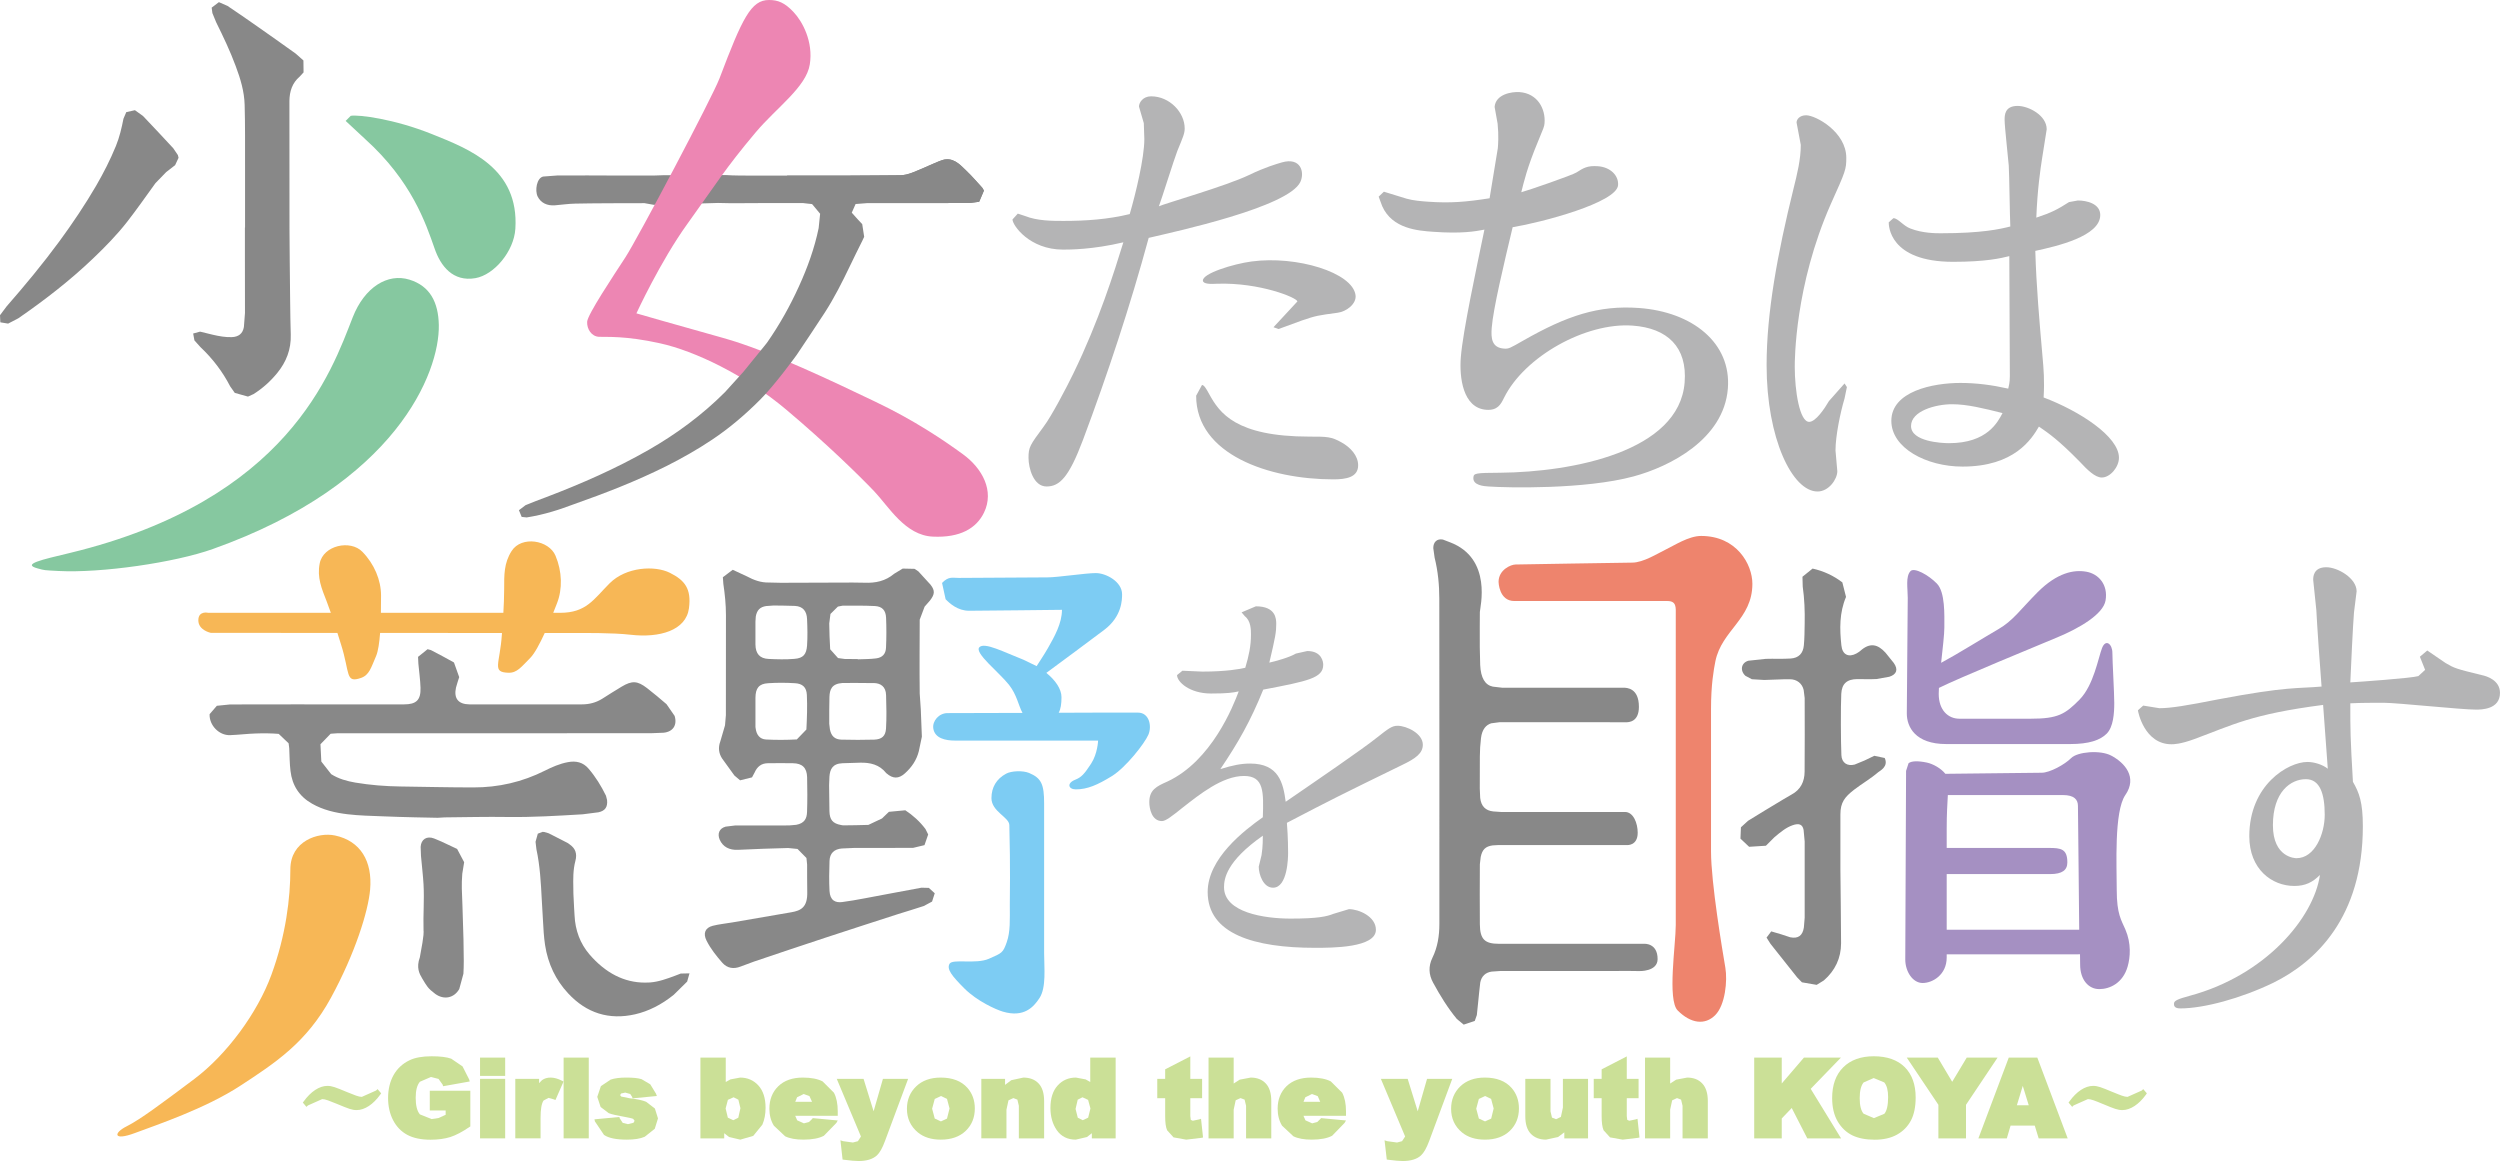 <?xml version="1.0" encoding="utf-8"?>
<!-- Generator: Adobe Illustrator 27.0.1, SVG Export Plug-In . SVG Version: 6.00 Build 0)  -->
<svg version="1.1" id="레이어_1" xmlns="http://www.w3.org/2000/svg" xmlns:xlink="http://www.w3.org/1999/xlink" x="0px"
	 y="0px" viewBox="0 0 720 334.375" enable-background="new 0 0 720 334.375" xml:space="preserve">
<path fill-rule="evenodd" clip-rule="evenodd" fill="#888888" d="M269.206,257.258l-1.699-1.543l-2.123-0.058
	c-5.54,1.003-11.061,2.084-16.601,3.107c-2.047,0.386-4.131,0.753-6.197,1.024c-1.969,0.27-3.532-0.425-3.687-3.186
	c-0.154-2.876-0.097-5.771,0-8.648c0.078-2.22,1.351-3.417,3.571-3.59l3.437-0.154c5.674-0.02,11.37-0.02,17.045-0.02l3.3-0.791
	l1.062-3.069l-0.772-1.563c-1.621-2.163-3.59-3.939-5.811-5.406l-4.729,0.444l-1.988,1.911l-3.919,1.853
	c-2.433,0.097-4.865,0.097-7.297,0.134l-0.58-0.097c-2.374-0.443-3.281-1.486-3.339-3.976c-0.058-2.49-0.078-4.98-0.097-7.49
	l0.097-2.49c0.154-1.989,0.811-3.725,3.764-3.842l5.018-0.154c2.935-0.077,5.599,0.522,7.568,2.993l0.115,0.097
	c1.814,1.563,3.456,1.602,5.251,0c1.95-1.738,3.397-3.842,4.034-6.428l0.868-4.151l-0.309-7.875l-0.309-4.537
	c-0.058-3.744-0.039-7.49-0.039-11.234c0-3.339,0-6.698,0.039-10.057l1.409-3.745l1.525-1.737c1.351-1.757,1.563-2.818,0.193-4.575
	l-3.513-3.842l-1.08-0.733l-3.437-0.078l-2.451,1.487c-2.51,2.123-5.406,2.722-8.571,2.586c-2.22-0.077-4.439-0.038-6.659-0.038
	c-5.811,0.019-11.62,0.038-17.412,0.058l-3.417-0.078c-2.335,0.058-4.401-0.714-6.408-1.796l-4.034-1.872l-2.838,2.143l0.135,1.891
	c0.444,2.993,0.753,6.004,0.753,9.034c-0.019,9.613,0,19.207-0.019,28.82l-0.251,2.915l-1.351,4.614
	c-0.656,1.757-0.464,3.398,0.482,4.884l3.571,4.943l1.641,1.389l3.436-0.849l0.753-1.409c0.734-1.679,1.95-2.644,3.764-2.664
	c2.432-0.038,4.845-0.038,7.278,0c2.664,0.039,3.995,1.294,4.073,4.015c0.077,3.34,0.097,6.679-0.019,9.999
	c-0.059,1.872-0.695,3.281-3.128,3.725l-2.008,0.174c-5.192,0.019-10.405,0-15.616,0.019l-2.683,0.329
	c-1.814,0.482-2.471,2.008-1.718,3.764c0.927,2.103,2.818,3.03,5.269,2.915c4.807-0.251,9.633-0.386,14.439-0.522l2.703,0.271
	l2.567,2.605l0.193,1.892c0.039,2.645-0.039,5.289,0.039,7.934c0.097,4.363-1.796,5.328-4.634,5.81
	c-5.636,0.985-11.292,1.95-16.928,2.915c-1.873,0.329-3.803,0.502-5.636,0.966c-2.22,0.56-2.857,2.181-1.814,4.265
	c1.177,2.355,2.818,4.402,4.536,6.37c1.448,1.621,3.262,1.892,5.251,1.119l3.899-1.447c6.756-2.279,13.493-4.556,20.25-6.776
	c7.084-2.336,14.168-4.614,21.272-6.911c2.452-0.791,4.941-1.486,7.373-2.316l2.375-1.274L269.206,257.258 M239.17,176.82
	l2.142-2.123l1.39-0.27c3.108,0,6.196-0.039,9.284,0.115c2.085,0.115,3.108,1.216,3.205,3.378c0.117,2.876,0.117,5.753-0.019,8.609
	c-0.078,1.834-1.062,2.857-2.857,3.089c-1.757,0.231-3.532,0.193-5.289,0.27v-0.077l-3.707-0.02l-1.969-0.27l-2.259-2.528
	c-0.154-2.472-0.232-4.961-0.27-7.432L239.17,176.82z M238.88,200.699c0.077-2.162,0.675-3.783,3.744-3.995l4.556-0.02v0.02
	l4.575,0.019c1.814,0.058,3.378,0.965,3.436,3.495c0.097,3.203,0.174,6.428-0.019,9.613c-0.135,2.201-1.255,3.108-3.417,3.185
	c-3.127,0.097-6.274,0.078-9.421,0c-1.949-0.058-2.934-1.042-3.32-2.954l-0.192-1.601
	C238.823,205.872,238.803,203.286,238.88,200.699 M232.24,210.1l-2.76,2.857c-2.954,0.154-5.926,0.174-8.861,0.019
	c-1.794-0.095-2.759-1.35-2.991-3.204l-0.058-0.425v-8.377c0.019-2.781,1.004-4.054,3.668-4.208c2.567-0.174,5.153-0.154,7.702,0
	c2.181,0.115,3.339,1.158,3.436,3.378C232.529,203.459,232.413,206.799,232.24,210.1 M232.433,185.931
	c-0.193,2.51-1.063,3.63-3.649,3.823c-2.471,0.212-4.961,0.134-7.432,0.019c-2.548-0.115-3.744-1.506-3.783-4.151v-6.601
	l0.097-1.467c0.328-1.834,1.216-2.742,2.991-3.011l2.143-0.154c2.047,0.019,4.092,0.039,6.138,0.115
	c2.394,0.115,3.417,1.621,3.495,3.803C232.549,180.836,232.606,183.403,232.433,185.931"/>
<path fill-rule="evenodd" clip-rule="evenodd" fill="#888888" d="M472.085,279.668c-2.935-0.095-4.363-0.019-7.298-0.019h-12.431
	c-6.756,0-13.532-0.019-20.288,0l-2.508,0.174c-1.719,0.27-2.877,1.292-3.244,3.127l-0.328,2.954
	c-0.232,2.142-0.406,4.285-0.657,6.427l-0.597,1.699l-3.186,1.062l-1.969-1.621c-2.645-3.205-4.845-6.776-6.852-10.481
	c-1.275-2.336-1.371-4.73-0.193-7.143c1.506-3.069,2.008-6.35,2.008-9.767c0-31.214,0.019-62.446-0.02-93.66
	c0-3.976-0.385-7.934-1.35-11.814l-0.386-2.76c0-1.796,1.119-2.779,2.779-2.452l2.065,0.792c12.297,4.69,8.59,18.84,8.571,20.056
	c-0.039,4.71-0.02,2.993-0.02,10.211l0.117,5.097c0.173,3.667,1.389,5.733,3.629,6.196l2.664,0.309
	c14.362,0.019,20.577,0.019,34.939,0c0.946,0,4.478,0.058,4.478,5.501c0,4.383-2.896,4.459-3.822,4.459
	c-7.393-0.039-6.64-0.019-14.015-0.019h-22.334l-2.355,0.309c-1.487,0.444-2.645,1.718-2.954,4.266
	c-0.212,1.737-0.328,3.532-0.328,5.289c-0.02,9.092-0.02,3.339-0.02,9.285l0.117,2.644c0.27,2.394,1.525,3.668,3.764,3.9l2.2,0.154
	c14.632,0.019,21.099,0.019,35.731,0c2.413,0,3.668,3.205,3.668,5.984c0,3.822-3.108,3.552-3.108,3.552
	c-15.095-0.02-22.044-0.02-37.14,0l-1.563,0.095c-2.026,0.29-2.953,1.197-3.397,3.301l-0.251,2.123
	c-0.02,5.772-0.058,11.525,0,17.296c0.039,4.305,1.409,5.618,5.462,5.618c7.49,0.02,14.979,0,22.489,0c7.49,0,11.833,0.02,19.322,0
	c0,0,3.919-0.328,3.919,4.402C477.393,279.881,472.085,279.668,472.085,279.668"/>
<path fill-rule="evenodd" clip-rule="evenodd" fill="#888888" d="M70.574,65.536c0-5.945,0.019-11.909,0-17.874
	c-0.019-5.811,0.058-11.62-0.116-17.45c-0.097-3.861-1.216-7.568-2.567-11.157C66.288,14.71,64.3,10.56,62.253,6.409l-1.081-2.625
	L60.96,2.202l2.085-1.583L65.516,1.7c2.877,1.911,5.714,3.899,8.532,5.867c3.706,2.606,7.431,5.212,11.119,7.876l2.22,1.969
	l0.039,3.437l-1.1,1.196c-2.181,1.853-2.934,4.286-2.973,7.008v1.08c0,16.215,0,19.651,0.019,35.846
	c0,3.262,0.038,6.506,0.077,9.768c0.077,5.365,0.115,15.249,0.289,20.616c0.135,4.246-1.274,7.856-3.919,11.1
	c-1.949,2.374-4.188,4.382-6.775,6.022l-1.622,0.734l-3.803-1.062l-1.332-1.892c-2.201-4.266-5.077-8.011-8.571-11.312l-1.718-1.911
	l-0.367-1.988l1.988-0.541l3.725,0.907c1.757,0.405,3.552,0.733,5.386,0.675c1.949-0.058,3.185-0.984,3.513-2.915l0.309-4.034
	c0.019-8.3-0.019-8.339-0.019-16.621v-7.992H70.574"/>
<path fill-rule="evenodd" clip-rule="evenodd" fill="#888888" d="M133.676,248.32l-0.541,3.321
	c-0.251,3.339-0.116,4.826,0.058,9.438c0.097,3.186,0.213,6.37,0.29,9.536c0.115,5.694,0.115,7.374-0.019,9.825l-1.197,4.402
	c-1.486,2.606-4.42,3.224-6.93,1.39c-2.124-1.583-2.432-2.259-3.745-4.441c-0.811-1.351-1.757-3.107-0.676-6.081
	c1.37-7.161,1.062-7.335,1.062-7.721c-0.135-4.633,0.251-8.668,0-13.281c-0.154-2.723-0.502-5.463-0.733-8.185l-0.097-2.625
	c0.116-2.162,1.757-3.244,3.88-2.413c2.259,0.887,4.421,2.006,6.621,3.01L133.676,248.32"/>
<path fill-rule="evenodd" clip-rule="evenodd" fill="#888888" d="M51.424,45.44l-0.985,2.124l-2.567,1.988l-3.107,3.205
	c-2.703,3.745-5.347,7.529-8.185,11.176c-2.915,3.725-6.254,7.142-9.729,10.462C20.23,80.727,12.933,86.384,5.269,91.673
	l-2.934,1.526l-2.239-0.368L0,90.785l1.892-2.53c5.328-6.099,10.482-12.316,15.23-18.782c3.803-5.193,7.374-10.501,10.578-16.003
	c2.143-3.705,4.073-7.49,5.675-11.408c1.043-2.547,1.66-5.211,2.181-7.875l0.811-1.892l2.491-0.56l2.316,1.66
	c2.934,3.069,5.849,6.196,8.725,9.304l1.332,1.969L51.424,45.44"/>
<path fill-rule="evenodd" clip-rule="evenodd" fill="#888888" d="M542.794,218.302c1.177,2.51-1.429,3.707-1.892,4.112
	c-2.182,1.873-4.653,3.282-6.911,5.019c-2.76,2.143-3.956,3.687-3.956,7.142c0,8.012-0.02,7.798,0,15.81
	c0.038,7.084,0.193,14.169,0.193,21.272c0,4.305-1.738,7.895-4.943,10.694l-2.084,1.292l-4.247-0.733l-1.389-1.429
	c-2.548-3.203-5.116-6.408-7.644-9.632l-1.158-1.814l1.35-1.796l2.818,0.829l2.645,0.87c2.297,0.463,3.571-0.464,3.938-2.818
	l0.232-2.818c0.019-9.575,0.019-12.375,0-21.948l-0.309-3.339c-0.329-1.738-1.487-1.931-3.147-1.351
	c-1.853,0.636-3.454,1.93-5.25,3.454l-2.452,2.452l-4.845,0.309l-2.491-2.355l0.135-3.261l2.047-1.873
	c3.358-2.104,6.756-4.111,10.134-6.157l2.413-1.409c2.587-1.39,3.725-3.688,3.745-6.564c0.058-4.806,0.038-16.407,0.019-21.233
	l-0.29-2.316c-0.424-1.853-1.93-3.089-3.995-3.089c-2.452-0.019-4.904,0.174-7.355,0.213l-3.571-0.213l-1.852-0.984
	c-1.622-1.487-1.255-3.725,0.829-4.344l5.019-0.54c2.394-0.078,4.787,0.058,7.181-0.097c2.316-0.154,3.59-1.468,3.802-3.822
	c0.193-2.065,0.193-4.132,0.232-6.197c0.078-3.59-0.058-7.161-0.56-10.693l-0.078-2.838l2.915-2.355
	c3.128,0.695,6.004,2.008,8.571,3.976l1.062,4.19c-1.93,4.536-1.853,9.246-1.333,13.995c0.271,2.625,2.067,3.513,4.324,2.297
	l0.715-0.444l0.385-0.29c2.818-2.547,5.077-1.911,7.278,0.502l2.394,2.973c1.292,1.853,0.868,3.262-1.294,3.958l-3.687,0.656
	c-1.853,0.097-3.707,0.02-5.579,0.02c-2.915,0.038-4.421,1.274-4.575,4.265c-0.174,3.61-0.135,14.035,0.038,17.643
	c0.097,2.201,1.68,3.244,3.822,2.703l2.857-1.177l2.799-1.351L542.794,218.302"/>
<path fill="#888888" d="M156.262,239.576l-1.371,0.522l-0.656,2.335l0.251,2.143c1.042,4.787,1.293,9.728,1.544,14.516l0.232,4.015
	l0.115,1.988c0.116,2.316,0.251,4.729,0.599,7.046c0.83,5.424,3.069,10.116,6.66,13.957c5.308,5.714,11.794,7.722,19.265,6.023
	c3.88-0.888,7.625-2.781,11.138-5.618l3.861-3.803l0.676-2.374l-2.529,0.058l-0.444,0.174l-1.158,0.444
	c-2.336,0.868-4.73,1.757-7.258,1.949l-1.429,0.039c-5.984,0-11.37-2.74-16.022-8.165c-2.645-3.108-4.073-6.891-4.266-11.235
	l-0.135-2.277l-0.193-3.938l-0.019-1.583c-0.058-2.586-0.097-5.27,0.599-7.876c0.54-2.065,0.019-3.571-1.68-4.748l-0.232-0.174
	l-0.348-0.231c-1.814-0.946-3.629-1.872-5.444-2.779l-1.255-0.368L156.262,239.576"/>
<path fill-rule="evenodd" clip-rule="evenodd" fill="#888888" d="M249.69,58.489c9.864-0.019,19.746,0,29.611-0.019l2.702-0.366
	l1.371-3.224l-0.483-0.811c-2.22-2.375-2.432-2.819-4.768-5.077c-1.833-1.816-3.822-3.803-6.717-2.896
	c-1.178,0.366-3.456,1.448-5.483,2.297c-1.969,0.811-4.458,2.104-6.64,2.065l-4.806,0.039c-4.922,0.019-6.293,0.058-11.235,0.077
	h-16.601c-3.474,0-6.949,0.019-10.443,0c-2.373-0.019-4.748,0-7.142-0.154l-17.991,0.039l-2.741,0.097h-10.308
	c-3.552-0.02-13.918-0.058-17.489-0.02l-4.092,0.309c-1.872,0.405-2.432,4.015-1.602,5.733c0.888,1.816,2.702,2.742,5.019,2.548
	c1.93-0.154,3.841-0.444,5.753-0.482c4.401-0.117,15.616-0.135,20.018-0.135l2.663,0.482l18.493-0.54
	c4.035,0.134,8.069,0.038,12.122,0.038c4.17,0,8.358-0.019,12.528,0H249.69"/>
<path fill-rule="evenodd" clip-rule="evenodd" fill="#888888" d="M142.653,211.18c-15.153,0-30.287-0.019-45.44,0l-1.988,0.135
	l-2.934,3.03l0.251,4.981l2.838,3.629c2.123,1.351,4.517,2.008,6.968,2.432c4.285,0.714,8.609,1.062,12.952,1.119
	c7.007,0.097,14.015,0.271,21.041,0.271c7.201,0.019,14.072-1.563,20.539-4.807c2.123-1.062,4.285-2.026,6.679-2.471
	c2.336-0.444,4.363,0.019,5.946,1.872c2.026,2.355,3.648,5,5.019,7.798l0.309,1.236c0.212,1.989-0.541,3.127-2.49,3.532l-4.537,0.58
	c-7.18,0.424-14.362,0.868-21.581,0.772c-6.062-0.097-12.123,0.058-18.184,0.115l-1.988,0.117c-2.201-0.02-4.382-0.078-6.563-0.135
	c-3.108-0.078-6.197-0.154-9.304-0.29c-3.378-0.134-6.776-0.193-10.115-0.599c-3.552-0.424-7.046-1.235-10.211-3.049
	c-3.687-2.085-5.714-5.27-6.197-9.401c-0.27-2.162-0.25-4.363-0.366-6.564l-0.174-1.409l-2.857-2.722
	c-2.181-0.174-4.382-0.193-6.563-0.115c-2.471,0.077-4.941,0.385-7.413,0.482c-3.185,0.135-6.061-2.837-5.926-6.042l2.084-2.413
	l3.823-0.386c12.142-0.038,24.264-0.019,36.406-0.019H116.4c3.494,0,4.806-1.255,4.71-4.748c-0.077-2.318-0.405-4.634-0.617-6.95
	l-0.097-1.988l2.741-2.201l0.965,0.251c2.22,1.177,4.459,2.316,6.641,3.571l1.506,4.227l-0.444,1.37l-0.482,1.641
	c-0.676,3.108,0.656,4.787,3.841,4.826c3.397,0.019,6.795,0,10.173,0h11.524c3.571,0.019,7.162,0,10.752,0
	c2.084,0,4.034-0.502,5.829-1.621c1.853-1.178,3.707-2.355,5.579-3.474c2.992-1.796,4.556-1.719,7.316,0.405
	c1.912,1.486,3.784,3.049,5.618,4.633l2.336,3.378c0.811,2.645-0.464,4.594-3.205,4.845l-3.436,0.135
	C172.65,211.18,157.651,211.18,142.653,211.18"/>
<path fill="#B4B4B5" d="M311.906,126.67c-4.054,10.772-6.718,13.436-10.501,13.436c-3.784,0-5.193-5.309-5.193-8.263
	c0-3.088,0.425-3.648,4.344-8.957c2.239-2.954,6.583-11.215,8.551-15.288c7.432-15.269,11.775-29.264,14.42-37.815
	c-8.822,2.104-15.539,2.104-17.374,2.104c-9.652,0-14.554-7.008-14.554-8.687l1.525-1.68l2.104,0.695
	c3.513,1.409,7.856,1.409,11.08,1.409c6.293,0,12.741-0.424,19.053-1.969c1.68-5.752,4.208-16.118,4.208-21.581l-0.154-4.614
	l-1.39-4.768c0-1.119,1.119-2.954,3.495-2.954c5.328,0,9.671,4.634,9.671,9.246c0,1.409-0.424,2.394-2.104,6.448
	c-0.984,2.528-4.478,13.744-5.328,15.983c1.409-0.715,19.342-5.83,25.925-8.995c4.768-2.297,7.876-3.166,9.497-3.649
	c5.443-1.563,6.621,2.818,5.328,5.618c-3.398,7.278-35.982,14.303-43.684,16.119C325.495,88.14,319.048,107.598,311.906,126.67"/>
<path fill="#B4B4B5" d="M384.004,138.058c-18.493,0-39.515-7.142-39.515-24.09l1.68-3.088c0.56,0,1.119,0.849,2.104,2.664
	c2.934,5.328,7.566,12.2,28.859,12.2c5.038,0,6.293,0,9.246,1.679c2.51,1.39,4.768,3.783,4.768,6.583
	C391.146,137.498,387.633,138.058,384.004,138.058"/>
<path fill="#B4B4B5" d="M366.766,94.24l6.891-7.431c-0.154-1.1-10.849-5.463-22.991-5.097c-2.026,0.117-4.092,0.117-4.227-0.849
	c-0.27-2.084,8.783-4.864,14.015-5.559c12.972-1.738,29.071,3.166,29.94,9.691c0.346,2.508-2.626,4.748-5.155,5.077
	c-5.56,0.753-6.235,0.829-10.327,2.239l-6.699,2.452L366.766,94.24"/>
<path fill="#B4B4B5" d="M412.708,66.752c-4.325-0.309-11.737-0.848-14.633-7.373l-1.023-2.742l1.506-1.428l6.525,2.008
	c1.969,0.56,4.285,0.733,6.138,0.868c6.486,0.463,11.022,0.078,17.779-0.985l2.374-14.439c0.077-0.984,0.29-3.493-0.058-7.027
	l-0.87-4.845c0.29-3.629,4.865-4.421,7.181-4.266c5.251,0.386,7.529,4.904,7.2,8.957c-0.077,0.966-0.27,1.371-1.794,5.058
	c-3.262,7.78-4.208,12.065-4.904,14.825c2.065-0.541,14.749-4.941,15.887-5.694c1.969-1.255,3.127-2.028,6.197-1.796
	c3.551,0.251,6.003,2.664,5.791,5.463c-0.405,5.038-22.045,10.732-30.364,12.102c-2.567,10.791-5.599,23.493-6.023,28.936
	c-0.251,3.069,0,5.772,3.552,6.023c1.389,0.097,1.718-0.154,5.462-2.279c12.683-7.239,21.774-10.249,33.357-9.42
	c15.424,1.1,26.677,10.057,25.635,23.203c-1.158,14.671-16.853,22.527-27.161,25.306c-13.956,3.783-36.425,3.281-41.83,2.896
	c-1.235-0.078-4.478-0.309-4.304-2.548c0.115-1.255,0.424-1.37,7.721-1.409c20.984-0.193,51.56-6.138,53.123-25.983
	c0.811-10.211-4.961-15.675-14.998-16.389c-13.416-0.965-31.117,8.86-37.025,20.809c-0.926,1.892-1.853,3.668-5.096,3.436
	c-6.795-0.502-7.798-9.42-7.335-15.153c0.599-7.547,4.517-25.674,6.795-36.735C424.83,66.636,421.046,67.35,412.708,66.752"/>
<path fill="#B4B4B5" d="M531.907,111.477l-0.676,3.282c-1.216,4.053-2.606,10.79-2.606,14.979l0.522,5.984
	c0,2.239-2.413,5.83-5.695,5.83c-7.258,0-14.671-15.25-14.671-36.368c0-15.114,3.108-32.024,7.761-50.884
	c1.043-4.188,2.084-8.378,2.084-12.567l-1.216-6.447c0-0.888,0.868-2.085,2.76-2.085c2.76,0,11.563,4.788,11.563,12.258
	c0,3.301-0.154,3.745-4.478,13.339c-10.366,23.492-10.366,45.034-10.366,46.83c0,6.891,1.389,15.868,4.15,15.868
	c1.892,0,4.478-3.88,5.695-5.984l4.497-5.077L531.907,111.477"/>
<path fill="#B4B4B5" d="M588.562,114.471c0.289-4.943,0-8.224-0.309-11.679c-0.888-10.172-1.796-20.345-2.085-30.537
	c6.12-1.333,18.705-4.19,18.705-10.328c0-3.281-3.899-4.188-6.447-4.188l-2.548,0.463c-3.281,2.085-4.922,2.993-9.42,4.478
	c0.309-8.088,1.197-14.072,1.64-16.909l1.351-8.532c0-4.034-5.231-6.737-8.377-6.737c-3.745,0-3.745,2.703-3.745,4.034
	c0,1.95,1.043,11.081,1.197,13.185c0.154,2.547,0.309,14.805,0.444,17.508c-2.993,0.753-8.224,1.95-20.056,1.95
	c-1.333,0-5.231,0-8.668-1.351c-2.103-0.753-3.609-2.993-4.941-2.993l-1.351,1.197c0,0.753,0,11.37,18.551,11.37
	c9.44,0,13.782-1.042,16.177-1.64c0,5.54,0.154,32.333,0.154,34.572c0,1.95-0.309,2.838-0.463,3.591
	c-4.633-1.043-9.131-1.641-13.764-1.641c-7.934,0-19.902,2.394-19.902,10.927c0,7.778,10.019,13.165,20.5,13.165
	c14.961,0,19.902-7.934,22.006-11.525c2.837,1.95,5.675,3.9,11.814,10.174c2.104,2.259,4.343,4.497,6.293,4.497
	c2.394,0,4.941-2.991,4.941-5.694C610.259,125.705,598.889,118.369,588.562,114.471 M561.306,127.635
	c-2.085,0-10.927-0.443-10.927-4.941c0-4.324,7.046-6.274,11.834-6.274c4.343,0,9.13,1.197,14.515,2.548
	C575.377,121.496,572.386,127.635,561.306,127.635"/>
<path fill="#B4B4B5" d="M396.493,212.474c3.3-2.586,4.343-3.454,6.003-3.454c2.586,0,7.278,2.22,7.278,5.443
	c0,2.471-1.989,3.958-6.12,5.926c-17.74,8.667-19.748,9.652-33.028,16.582c0.348,4.208,0.348,8.165,0.348,8.667
	c0,1.236-0.115,10.019-4.344,10.019c-2.818,0-4.111-3.842-4.111-6.062l0.811-3.34c0.115-0.868,0.366-2.239,0.366-5.578
	c-10.598,7.431-11.176,12.489-11.176,14.844c0,7.297,11.639,9.034,19.168,9.034c7.876,0,10.462-0.619,12.334-1.371l4.479-1.351
	c2.818,0,7.76,2.104,7.76,5.946c0,5.192-12.585,5.192-17.528,5.192c-17.508,0-30.924-3.958-30.924-16.08
	c0-9.652,10.462-17.701,15.887-21.523c0.232-7.317,0.348-11.891-5.424-11.891c-6.235,0-12.818,5.328-17.74,9.17
	c-3.069,2.471-4.826,3.822-5.887,3.822c-2.934,0-3.648-3.591-3.648-5.443c0-3.572,2.123-4.575,5.173-5.926
	c12.816-5.946,19.053-21.891,20.577-25.983c-1.641,0.366-3.166,0.617-7.992,0.617c-6.12,0-9.767-3.339-9.767-5.309l1.543-1.255
	l5.753,0.251c6.813,0,10.829-0.733,12.353-1.099c1.043-3.476,1.641-6.313,1.641-9.536c0-1.351,0-3.958-1.757-5.309l-0.946-1.119
	l4.112-1.738c5.753,0,5.869,3.591,5.869,5.077c0,2.355-0.232,3.707-1.989,11.139c1.757-0.386,5.772-1.487,7.644-2.606l3.282-0.733
	c4.246,0,4.594,3.204,4.594,3.956c0,3.822-4.343,4.692-17.277,7.162c-3.648,9.033-7.18,15.23-12.353,22.893
	c3.532-1.119,6.003-1.602,8.59-1.602c8.223,0,9.516,5.56,10.23,11.003C379.1,224.848,392.496,215.698,396.493,212.474"/>
<path fill="#B4B4B5" d="M669.057,203.015c-20.789,2.703-26.04,5.772-37.043,9.825c-4.073,1.506-6.042,1.506-6.64,1.506
	c-7.837,0-9.652-9.477-9.652-9.786l1.526-1.351l4.651,0.753c3.32,0,7.837-0.753,17.045-2.567c19.883-3.764,22.74-3.05,29.669-3.668
	c-0.309-3.456-1.37-18.84-1.506-22.006l-0.907-8.726c0-0.752,0-3.629,3.764-3.629c3.32,0,8.745,3.166,8.745,6.93l-0.753,6.042
	c-0.309,3.456-0.907,16.582-1.062,20.192c2.567-0.154,17.643-1.216,19.593-1.814l1.95-1.796l-1.506-3.783l2.123-1.796l5.27,3.61
	c2.567,1.506,3.011,1.66,10.405,3.474c1.506,0.29,5.27,1.506,5.27,5.116c0,4.826-5.424,4.826-6.93,4.826
	c-4.227,0-22.759-1.969-26.523-1.969c-2.876,0-6.64,0-9.652,0.154c0,7.837,0,9.652,0.753,22.604
	c1.814,3.166,2.857,5.889,2.857,12.818c0,26.215-13.552,39.032-25.771,45.055c-9.343,4.517-20.036,7.393-26.812,7.393
	c-1.814,0-1.814-0.907-1.814-1.37c0-0.888,1.216-1.351,4.517-2.259c21.851-5.869,35.73-22.45,37.525-34.805
	c-2.104,2.104-4.208,3.166-7.374,3.166c-6.486,0-12.972-4.826-12.972-14.323c0-14.766,11.157-21.388,16.736-21.388
	c1.97,0,4.363,0.753,5.869,1.95L669.057,203.015 M664.097,224.403c-4.383,0-9.497,3.63-9.497,13.262
	c0,9.343,6.466,9.497,6.775,9.497c5.27,0,8.146-6.93,8.146-12.509C669.52,228.631,668.15,224.403,664.097,224.403"/>
<path fill="#86C8A0" d="M124.411,38.626c10.79,4.325,25.114,9.845,24.013,27.257c-0.405,6.505-6.12,13.299-11.524,14.227
	c-6.447,1.119-10.018-3.474-11.755-8.59c-2.529-7.2-6.544-19.342-19.979-31.465l-5.618-5.231l1.467-1.467
	C103.292,32.971,113.504,34.244,124.411,38.626"/>
<path fill="#86C8A0" d="M61.347,158.095c52.698-18.763,65.284-50.748,65.033-64.492c-0.135-6.525-2.51-11.235-8.474-13.068
	c-6.254-1.931-12.914,2.142-16.331,10.868c-6.081,15.539-18.628,52.64-81.383,67.832c-8.165,1.969-14.053,3.224-9.324,4.478
	c2.065,0.56,1.68,0.502,6.023,0.734C29.09,165.084,50.285,162.053,61.347,158.095"/>
<path fill="#ED86B3" d="M221.488,0c-5.173-0.019-7.683,5.173-14.266,22.566c-2.027,5.367-23.627,46.232-27.141,51.599
	c-3.494,5.367-10.887,16.446-10.984,18.512c-0.097,2.065,1.235,4.208,3.397,4.324c2.162,0.097,7.606-0.348,17.605,1.872
	c9.999,2.201,24.457,9.131,36.251,19.034c11.795,9.922,21.331,19.285,25.462,23.627c4.131,4.363,8.879,12.644,16.813,13.011
	c7.915,0.385,12.587-2.413,14.767-6.911c3.03-6.254-0.463-12.721-6.042-16.794c-5.579-4.073-13.976-9.767-25.269-15.153
	c-11.292-5.386-30.345-14.613-43.876-18.377c-13.532-3.764-24.92-7.064-24.92-7.064s6.891-14.961,14.651-25.732
	c8.146-11.312,10.945-16.003,19.708-26.407c6.004-7.123,14.555-13.031,15.578-19.554c1.043-6.525-2.104-12.375-4.69-15.096
	C225.966,0.734,224.016,0,221.488,0"/>
<path fill="#F7B756" d="M83.623,250.365c0,8.185-1.255,18.898-5.463,30.384c-4.015,10.983-12.856,22.971-22.199,29.998
	c-9.343,7.007-15.578,11.678-19.477,13.628c-3.899,1.95-3.899,4.285,2.336,1.95c6.235-2.336,20.25-7.008,30.384-13.629
	c10.134-6.62,19.091-12.47,26.098-25.325c7.007-12.856,10.752-24.96,11.292-31.156c0.715-8.204-2.779-14.033-10.115-15.597
	C91.653,239.594,83.623,242.182,83.623,250.365"/>
<path fill="#F7B756" d="M192.919,164.968c-4.325-2.162-12.586-1.737-17.354,3.031c-4.594,4.594-6.698,8.494-14.265,8.494h-1.969
	l1.081-2.742c1.622-4.131,1.486-9.169-0.425-13.705c-1.892-4.517-9.787-5.83-12.644-1.351c-2.239,3.493-2.143,6.949-2.143,10.925
	c0,2.336-0.116,4.729-0.232,6.872h-35.267c0.038-1.911,0.038-3.668,0.038-4.98c0-4.441-1.949-9.092-5.386-12.605
	c-3.417-3.532-11.235-1.872-12.277,3.339c-0.811,4.073,0.56,7.259,2.008,10.964l1.197,3.282H59.995c0,0-2.876-0.714-2.876,2.162
	c0,2.895,3.609,3.61,3.609,3.61s16.562,0,36.445,0.019l1.043,3.32c2.625,8.243,1.158,11.254,5.771,9.633
	c2.375-0.831,2.877-2.954,4.324-6.294c0.599-1.409,0.946-3.899,1.158-6.659c12.393,0,25.037,0,35.094,0.019l-0.019,0.368
	c-0.56,8.628-3.011,10.925,1.853,11.08c2.528,0.097,3.764-1.718,6.332-4.285c1.254-1.275,2.76-4.131,4.15-7.162h7.664
	c3.59,0,11.91-0.097,17.045,0.502c8.397,0.966,15.983-1.235,16.832-7.624C199.154,169.563,197.243,167.131,192.919,164.968"/>
<path fill="#7DCCF3" d="M327.754,205.235h-12.161c-1.158,0-5.348,0.02-10.694,0.039c0.599-1.08,0.811-2.547,0.811-4.478
	c0-2.393-1.776-4.902-4.363-7.007c3.958-2.915,12.76-9.421,16.678-12.393c5.135-3.88,5.135-8.745,5.135-10.25
	c0-3.609-4.594-6.099-7.566-6.099c-2.974,0-10.965,1.236-13.938,1.236c0,0-23.646,0.154-25.538,0.154
	c-1.891,0-2.915-0.502-4.806,1.447l1.023,4.692c1.216,1.255,3.513,3.32,6.756,3.32c3.244,0,26.756-0.271,26.756-0.271
	c0,3.881-2.162,7.722-4.054,11.042c-1.1,1.93-2.355,3.764-3.242,5.173l-3.784-1.833c-5.675-2.221-11.215-5.136-12.701-3.61
	c-1.565,1.602,5.655,7.2,8.512,10.81c2.297,2.915,2.683,5.849,3.899,8.107c-10.152,0.039-20.365,0.058-21.6,0.058
	c-2.433,0-4.382,2.24-4.093,4.382c0.405,2.896,3.552,3.533,6.255,3.533h41.213c0,0-0.117,3.725-2.008,6.64
	c-1.931,2.953-2.799,3.938-4.575,4.633c-2.567,1.023-1.95,2.779,0.173,2.779c3.359,0,6.293-1.312,10.347-3.802
	c4.054-2.491,9.458-9.421,10.54-11.93C331.807,209.116,330.977,205.235,327.754,205.235"/>
<path fill="#7DCCF3" d="M300.709,231.409c0-5.54-0.792-7.315-4.344-8.802c-1.776-0.733-5.077-0.617-6.601,0.213
	c-2.781,1.486-4.227,3.938-4.227,7.046c0,3.861,5.096,5.482,5.153,7.741c0.329,12.547,0.135,20.307,0.135,23.087
	c0,4.151,0.193,7.625-0.888,10.674c-1.08,3.05-1.331,3.089-5.116,4.749c-3.783,1.679-10.539-0.097-11.37,1.486
	c-0.811,1.526,0.637,3.417,4.286,7.066c3.687,3.687,9.091,6.081,11.08,6.679c6.062,1.796,8.841-1.294,10.54-3.88
	c2.026-3.069,1.351-8.765,1.351-12.914V231.409"/>
<path fill="#A590C2" d="M560.514,214.288h35.692c5.404,0,8.648-1.099,10.539-3.01c1.892-1.931,2.162-5.792,2.162-8.822
	s-0.541-11.968-0.541-14.439c0-2.491-1.891-4.131-2.973-1.39c-1.08,2.76-2.393,10.694-6.486,14.864
	c-4.15,4.208-6.215,5.501-14.072,5.501h-20.538c-3.244,0-5.946-2.471-5.946-7.142l0.059-1.718l0.134-0.077
	c5.482-2.742,28.646-12.278,33.917-14.478c6.505-2.703,13.242-6.679,13.937-10.618c0.792-4.613-2.045-7.682-5.501-8.3
	c-3.629-0.656-8.417,0.271-14.033,5.869c-5,5.019-7.104,8.261-11.428,10.732c-3.551,2.047-11.871,7.22-16.389,9.633
	c0.444-4.112,0.927-8.223,0.927-10.173c0-3.591,0.27-10.193-2.162-12.663c-2.433-2.491-6.486-4.69-7.568-3.591
	c-1.486,1.526-0.811,4.961-0.811,7.722c0,2.742-0.27,29.438-0.27,33.298C549.164,209.347,551.595,214.288,560.514,214.288"/>
<path fill="#A590C2" d="M609.621,256.312c0-6.969-0.792-22.605,2.471-27.334c3.552-5.135-0.154-9.304-4.073-11.37
	c-3.185-1.68-9.748-1.1-11.543,0.733c-1.814,1.834-6.138,4.208-8.475,4.208c-1.757,0-18.473,0.212-27.739,0.309
	c-1.216-1.543-3.513-2.857-5.347-3.242c-2.625-0.541-4.421-0.463-5.251,0.193l-0.714,2.2c0,3.108-0.231,50.826-0.231,54.32
	c0,3.474,2.142,6.776,4.999,6.776c2.876,0,6.93-2.374,6.93-7.335v-0.927h3.744h33.994l0.656-0.019l0.038,2.973
	c0,4.402,2.433,7.066,5.502,7.066c3.069,0,6.833-1.757,8.185-6.525c0.753-2.645,1.08-6.601-0.656-10.637
	C610.954,264.998,609.621,263.3,609.621,256.312 M598.079,267.758h-33.318h-4.112v-16.021h3.744h26.04
	c3.513,0,4.961-1.158,4.961-3.359c0-3.9-1.853-4.17-5.27-4.17h-25.364h-4.112v-5.694c0-4.112,0.193-7.084,0.328-9.536h33.145
	c3.242,0,4.324,1.294,4.324,3.127c0,1.757,0.348,30.673,0.366,35.653H598.079z"/>
<path fill="#CBE097" d="M108.312,314.068l-4.112,1.834c-0.888,0-2.124-0.521-4.17-1.351l-0.232-0.097
	c-3.205-1.331-4.189-1.718-5.521-1.718c-2.277,0-4.768,1.621-6.814,4.478l-0.251,0.329l1.043,1.235l0.424-0.405l4.112-1.833
	c0.907,0,2.124,0.521,4.17,1.351l0.232,0.095c3.205,1.333,4.189,1.719,5.521,1.719c2.316,0,4.787-1.641,6.814-4.478l0.251-0.348
	l-1.043-1.217L108.312,314.068"/>
<path fill="#CBE097" d="M123.774,319.82h4.575v1.236l-2.008,0.927l-2.027,0.309l-3.378-1.351c-0.811-0.927-1.216-2.548-1.216-4.787
	c0-2.124,0.405-3.668,1.216-4.614l3.185-1.371l2.181,0.561l1.178,1.64l0.135,0.463l7.664-1.37l-0.154-0.578l-1.911-3.764
	l-3.262-2.22c-1.293-0.464-3.146-0.695-5.675-0.695c-2.625,0-4.748,0.386-6.312,1.138c-2.026,0.966-3.571,2.413-4.633,4.305
	c-1.023,1.853-1.563,4.073-1.563,6.564c0,2.393,0.482,4.517,1.429,6.369c0.965,1.873,2.336,3.301,4.092,4.247
	c1.718,0.926,3.977,1.409,6.699,1.409c2.181,0,4.092-0.27,5.714-0.772c1.583-0.522,3.456-1.487,5.502-2.896l0.251-0.154v-10.289
	h-11.678V319.82"/>
<rect x="138.251" y="310.709" fill="#CBE097" width="7.239" height="17.141"/>
<rect x="138.251" y="304.589" fill="#CBE097" width="7.239" height="5.27"/>
<path fill="#CBE097" d="M156.107,311.075l-0.849,0.87v-1.236h-6.853v17.141h7.278v-5.926c0-2.451,0.289-4.111,0.849-4.96
	l1.429-0.773l1.525,0.425l0.482,0.193l2.336-5.328l-0.463-0.232C159.562,310.052,157.477,310.091,156.107,311.075"/>
<rect x="162.323" y="304.589" fill="#CBE097" width="7.239" height="23.261"/>
<path fill="#CBE097" d="M186.086,317.31c-1.062-0.443-2.606-0.772-4.73-1.003l-2.451-0.502l-0.309-0.406l0.27-0.463l1.197-0.27
	l1.447,0.405l0.541,0.829l0.135,0.425l6.988-0.676l-0.251-0.675l-1.641-2.683l-2.51-1.487c-0.984-0.309-2.413-0.463-4.401-0.463
	c-1.872,0-3.397,0.193-4.536,0.599l-2.78,1.872l-1.042,3.088l0.965,2.915l2.336,1.777c0.869,0.348,2.374,0.675,4.555,1.062
	c1.796,0.328,2.336,0.502,2.49,0.578l0.405,0.561l-0.309,0.56l-1.602,0.405l-1.506-0.368l-0.849-1.292l-0.135-0.405l-7.162,0.675
	l0.135,0.599l2.625,3.9c1.351,0.907,3.513,1.35,6.583,1.35c2.143,0,3.861-0.27,5.135-0.829l2.896-2.297l0.926-2.991l-0.888-2.838
	L186.086,317.31"/>
<path fill="#CBE097" d="M213.168,310.342l-2.799,0.521l-1.351,0.753v-7.026h-7.297v23.26h6.853v-1.486l1.409,1.1l3.224,0.753
	l3.725-1.082l2.625-3.224c0.617-1.409,0.927-3.05,0.927-4.865c0-2.76-0.695-4.922-2.067-6.428
	C217.047,311.114,215.272,310.342,213.168,310.342 M213.245,319.163l-0.618,2.742l-1.448,0.714l-1.563-0.733l-0.637-2.645
	l0.656-2.491l1.641-0.733l1.371,0.695L213.245,319.163z"/>
<path fill="#CBE097" d="M236.91,311.443c-1.409-0.734-3.32-1.1-5.713-1.1c-2.954,0-5.328,0.829-7.027,2.471
	c-1.718,1.66-2.587,3.841-2.587,6.486c0,1.872,0.425,3.513,1.294,4.904l3.244,3.049c1.292,0.637,3.069,0.965,5.269,0.965
	c2.53,0,4.517-0.385,5.887-1.119l3.591-3.687l0.405-0.714l-7.2-0.676l-0.174,0.232l-0.907,0.887l-1.467,0.386l-1.93-0.868
	l-0.58-1.313h12.258v-1.236c0-2.201-0.366-4.015-1.1-5.404L236.91,311.443 M229.035,317.31l0.521-1.292l1.911-0.946l1.66,0.617
	l0.734,1.621H229.035z"/>
<path fill="#CBE097" d="M254.284,310.709l-2.684,9.343l-2.895-9.343h-7.722l6.969,16.602l-0.87,1.351l-1.448,0.385l-2.798-0.385
	l-0.792-0.251l0.617,5.54l0.425,0.058c1.891,0.251,3.262,0.366,4.188,0.366c2.316,0,4.073-0.54,5.251-1.602
	c0.829-0.753,1.601-2.123,2.354-4.17l6.66-17.894H254.284"/>
<path fill="#CBE097" d="M270.924,310.342c-2.934,0-5.328,0.849-7.064,2.53c-1.757,1.679-2.664,3.86-2.664,6.447
	c0,2.799,1.062,5.077,3.146,6.813c1.68,1.39,3.9,2.085,6.603,2.085c3.03,0,5.443-0.849,7.181-2.528
	c1.737-1.66,2.625-3.842,2.625-6.448c0-2.335-0.714-4.324-2.123-5.926C276.889,311.346,274.303,310.342,270.924,310.342
	 M270.982,322.967l-1.777-0.829l-0.753-2.837l0.753-2.799l1.814-0.849l1.718,0.829l0.734,2.76l-0.734,2.915L270.982,322.967z"/>
<path fill="#CBE097" d="M294.725,310.341l-3.476,0.753l-1.794,1.351v-1.737h-6.833v17.141h7.239v-8.263l0.578-2.683l1.409-0.656
	l1.158,0.444l0.425,1.776v9.382h7.278v-10.752c0-2.259-0.541-3.958-1.602-5.077C298.045,310.902,296.559,310.341,294.725,310.341"/>
<path fill="#CBE097" d="M313.99,311.616l-1.331-0.753l-2.799-0.521c-2.123,0-3.9,0.772-5.27,2.296
	c-1.37,1.506-2.065,3.688-2.065,6.467c0,2.49,0.617,4.633,1.833,6.389c1.255,1.796,3.089,2.722,5.463,2.722l3.224-0.753l1.409-1.1
	v1.487h6.854v-23.261h-7.317V311.616 M311.751,316.016l1.621,0.753l0.675,2.472l-0.656,2.644l-1.563,0.734l-1.428-0.714l-0.637-2.53
	l0.617-2.664L311.751,316.016z"/>
<path fill="#CBE097" d="M345.281,322.406l-1.757,0.368l-0.58-0.251l-0.135-1.082v-5.153h3.398v-5.579h-3.398v-6.467l-7.239,3.725
	v2.742h-2.277v5.579h2.277v5.116c0,1.891,0.174,3.224,0.56,4.111l1.853,2.047l3.649,0.656l4.382-0.521l0.463-0.097l-0.578-5.385
	L345.281,322.406"/>
<path fill="#CBE097" d="M360.202,310.341l-3.166,0.599l-1.738,1.12v-7.471h-7.239v23.261h7.239v-8.263l0.578-2.702l1.39-0.637
	l1.178,0.444l0.424,1.776v9.382h7.258v-10.752c0-2.24-0.521-3.938-1.582-5.058C363.483,310.902,362.016,310.341,360.202,310.341"/>
<path fill="#CBE097" d="M383.27,311.443c-1.39-0.734-3.32-1.1-5.694-1.1c-2.954,0-5.328,0.829-7.047,2.471
	c-1.698,1.66-2.567,3.841-2.567,6.486c0,1.872,0.425,3.513,1.275,4.904l3.262,3.049c1.292,0.637,3.069,0.965,5.269,0.965
	c2.53,0,4.517-0.385,5.887-1.119l3.572-3.687l0.424-0.714l-7.2-0.676l-0.174,0.232l-0.907,0.887l-1.467,0.386l-1.93-0.868
	l-0.58-1.313h12.258v-1.236c0-2.201-0.366-4.015-1.1-5.404L383.27,311.443 M375.414,317.31l0.521-1.292l1.911-0.946l1.66,0.617
	l0.714,1.621H375.414z"/>
<path fill="#CBE097" d="M410.99,310.709l-2.684,9.343l-2.895-9.343h-7.722l6.988,16.602l-0.888,1.351l-1.448,0.385l-2.798-0.385
	l-0.792-0.251l0.637,5.54l0.405,0.058c1.911,0.251,3.281,0.366,4.188,0.366c2.316,0,4.093-0.54,5.251-1.602
	c0.829-0.753,1.601-2.103,2.374-4.17l6.64-17.894H410.99"/>
<path fill="#CBE097" d="M427.629,310.341c-2.934,0-5.309,0.849-7.066,2.53c-1.755,1.699-2.644,3.861-2.644,6.447
	c0,2.799,1.043,5.077,3.127,6.815c1.679,1.389,3.9,2.084,6.601,2.084c3.031,0,5.444-0.849,7.181-2.528
	c1.738-1.66,2.625-3.842,2.625-6.447c0-2.336-0.714-4.325-2.123-5.926C433.594,311.345,431.007,310.341,427.629,310.341
	 M429.463,322.155l-1.777,0.812l-1.776-0.831l-0.753-2.837l0.753-2.799l1.814-0.849l1.718,0.831l0.734,2.76L429.463,322.155z"/>
<path fill="#CBE097" d="M450.118,318.97l-0.58,2.703l-1.39,0.656l-1.177-0.463l-0.425-1.796v-9.362h-7.258v10.771
	c0,2.24,0.521,3.939,1.583,5.039c1.062,1.119,2.547,1.698,4.382,1.698l3.474-0.753l1.796-1.35v1.737h6.833v-17.141h-7.239V318.97"/>
<path fill="#CBE097" d="M470.985,322.406l-1.757,0.368l-0.58-0.251l-0.135-1.082v-5.153h3.398v-5.579h-3.398v-6.467l-7.239,3.725
	v2.742h-2.277v5.579h2.277v5.116c0,1.872,0.174,3.224,0.56,4.111l1.853,2.047l3.649,0.656l4.382-0.521l0.463-0.097l-0.578-5.385
	L470.985,322.406"/>
<path fill="#CBE097" d="M485.907,310.341l-3.166,0.599l-1.738,1.12v-7.471h-7.239v23.261h7.239v-8.263l0.578-2.683l1.39-0.656
	l1.178,0.444l0.424,1.776v9.382h7.278v-10.752c0-2.24-0.541-3.938-1.602-5.058C489.188,310.902,487.721,310.341,485.907,310.341"/>
<polygon fill="#CBE097" points="530.189,304.589 519.533,304.589 513.143,312.041 513.143,304.589 505.21,304.589 505.21,327.85 
	513.143,327.85 513.143,322.117 516.02,319.106 520.498,327.85 530.227,327.85 521.482,313.585 "/>
<path fill="#CBE097" d="M539.647,304.203c-3.725,0-6.698,1.082-8.802,3.186c-2.123,2.123-3.186,5.096-3.186,8.841
	c0,2.683,0.541,4.96,1.602,6.756c1.062,1.814,2.491,3.147,4.208,3.995c1.718,0.831,3.88,1.255,6.447,1.255
	c2.548,0,4.71-0.502,6.428-1.467c1.738-0.965,3.089-2.335,4.015-4.092c0.907-1.718,1.351-3.958,1.351-6.621
	c0-3.707-1.062-6.64-3.147-8.724C546.481,305.264,543.469,304.203,539.647,304.203 M536.714,311.75l2.914-1.274l3.031,1.255
	c0.753,0.868,1.119,2.297,1.119,4.227c0,2.336-0.366,3.958-1.08,4.807l-3.011,1.255l-2.973-1.275
	c-0.753-0.868-1.12-2.393-1.12-4.478C535.593,314.144,535.98,312.639,536.714,311.75"/>
<polygon fill="#CBE097" points="566.422,304.589 562.232,311.558 558.083,304.589 549.145,304.589 558.256,318.18 558.256,327.85 
	566.209,327.85 566.209,318.18 575.301,304.589 "/>
<path fill="#CBE097" d="M578.524,304.589l-8.745,23.261h8.185l1.08-3.668h6.969l1.119,3.668h8.359l-8.745-23.261H578.524z
	 M584.277,318.314h-3.417l1.698-5.578L584.277,318.314z"/>
<path fill="#CBE097" d="M617.248,313.661l-0.406,0.406l-4.111,1.833c-0.907,0-2.143-0.521-4.17-1.351l-0.251-0.097
	c-3.186-1.331-4.17-1.718-5.502-1.718c-2.296,0-4.768,1.621-6.813,4.478l-0.251,0.329l1.042,1.235l0.406-0.405l4.131-1.833
	c0.887,0,2.123,0.502,4.15,1.351l0.251,0.097c3.186,1.331,4.17,1.718,5.521,1.718c2.297,0,4.787-1.641,6.815-4.478l0.231-0.348
	L617.248,313.661"/>
<path fill="#EE846D" d="M431.586,167.593c0-3.493,3.551-5.018,4.902-5.018c1.333,0,30.364-0.541,33.588-0.541
	c3.205,0,7.393-2.683,9.613-3.745c2.433-1.158,6.641-3.938,10.231-3.938c10.23,0,14.767,8.166,14.767,13.782
	c0,10.211-8.841,13.339-10.656,22.315c-0.483,2.433-1.255,6.737-1.255,13.725v41.02c0,9.092,3.281,28.511,4.131,33.53
	c0.617,3.688,0,10.694-2.934,13.648c-2.954,2.934-7.008,2.432-10.791-1.351c-3.03-3.03-0.56-18.995-0.56-24.612V177.11
	c0-2.143,0.27-4.015-2.413-4.015h-44.089C431.682,173.095,431.586,167.593,431.586,167.593"/>
<path fill-rule="evenodd" clip-rule="evenodd" fill="#888888" d="M231.429,58.489l2.451,0.29l2.316,2.781l-0.424,4.131
	c-1.197,5.81-3.205,11.37-5.675,16.774c-2.548,5.618-5.56,11.003-9.092,16.08l-0.675,0.87l-6.293,7.741l-5.27,5.81
	c-6.563,6.564-13.937,12.007-21.987,16.621c-9.401,5.367-19.284,9.709-29.418,13.57c-2.008,0.772-4.035,1.486-6.003,2.335
	l-1.911,1.448l0.791,1.93l1.448,0.154c2.49-0.405,4.884-0.945,7.335-1.679c2.297-0.656,4.227-1.409,6.081-2.065
	c9.091-3.205,18.01-6.64,26.851-11.061c4.517-2.277,8.918-4.768,13.126-7.586c5.057-3.378,9.594-7.258,13.899-11.582
	c4.324-4.324,10.481-12.856,10.481-12.856c2.703-4.073,5.463-8.107,8.108-12.219c2.702-4.208,4.96-8.668,7.122-13.184
	c1.178-2.51,2.452-5,3.688-7.51l0.502-1.08l-0.56-3.649l-1.39-1.486l-1.621-1.816l1.099-2.49l3.282-0.271
	c9.864-0.019,19.748,0,29.611-0.019l2.703-0.366l1.37-3.224l-0.483-0.811c-2.22-2.375-2.432-2.819-4.768-5.077
	c-1.833-1.816-3.822-3.803-6.717-2.896c-1.178,0.366-3.456,1.448-5.482,2.297c-1.969,0.811-4.459,2.104-6.64,2.065l-4.807,0.039
	c-4.922,0.019-6.293,0.058-11.234,0.077h-16.602L231.429,58.489"/>
</svg>
